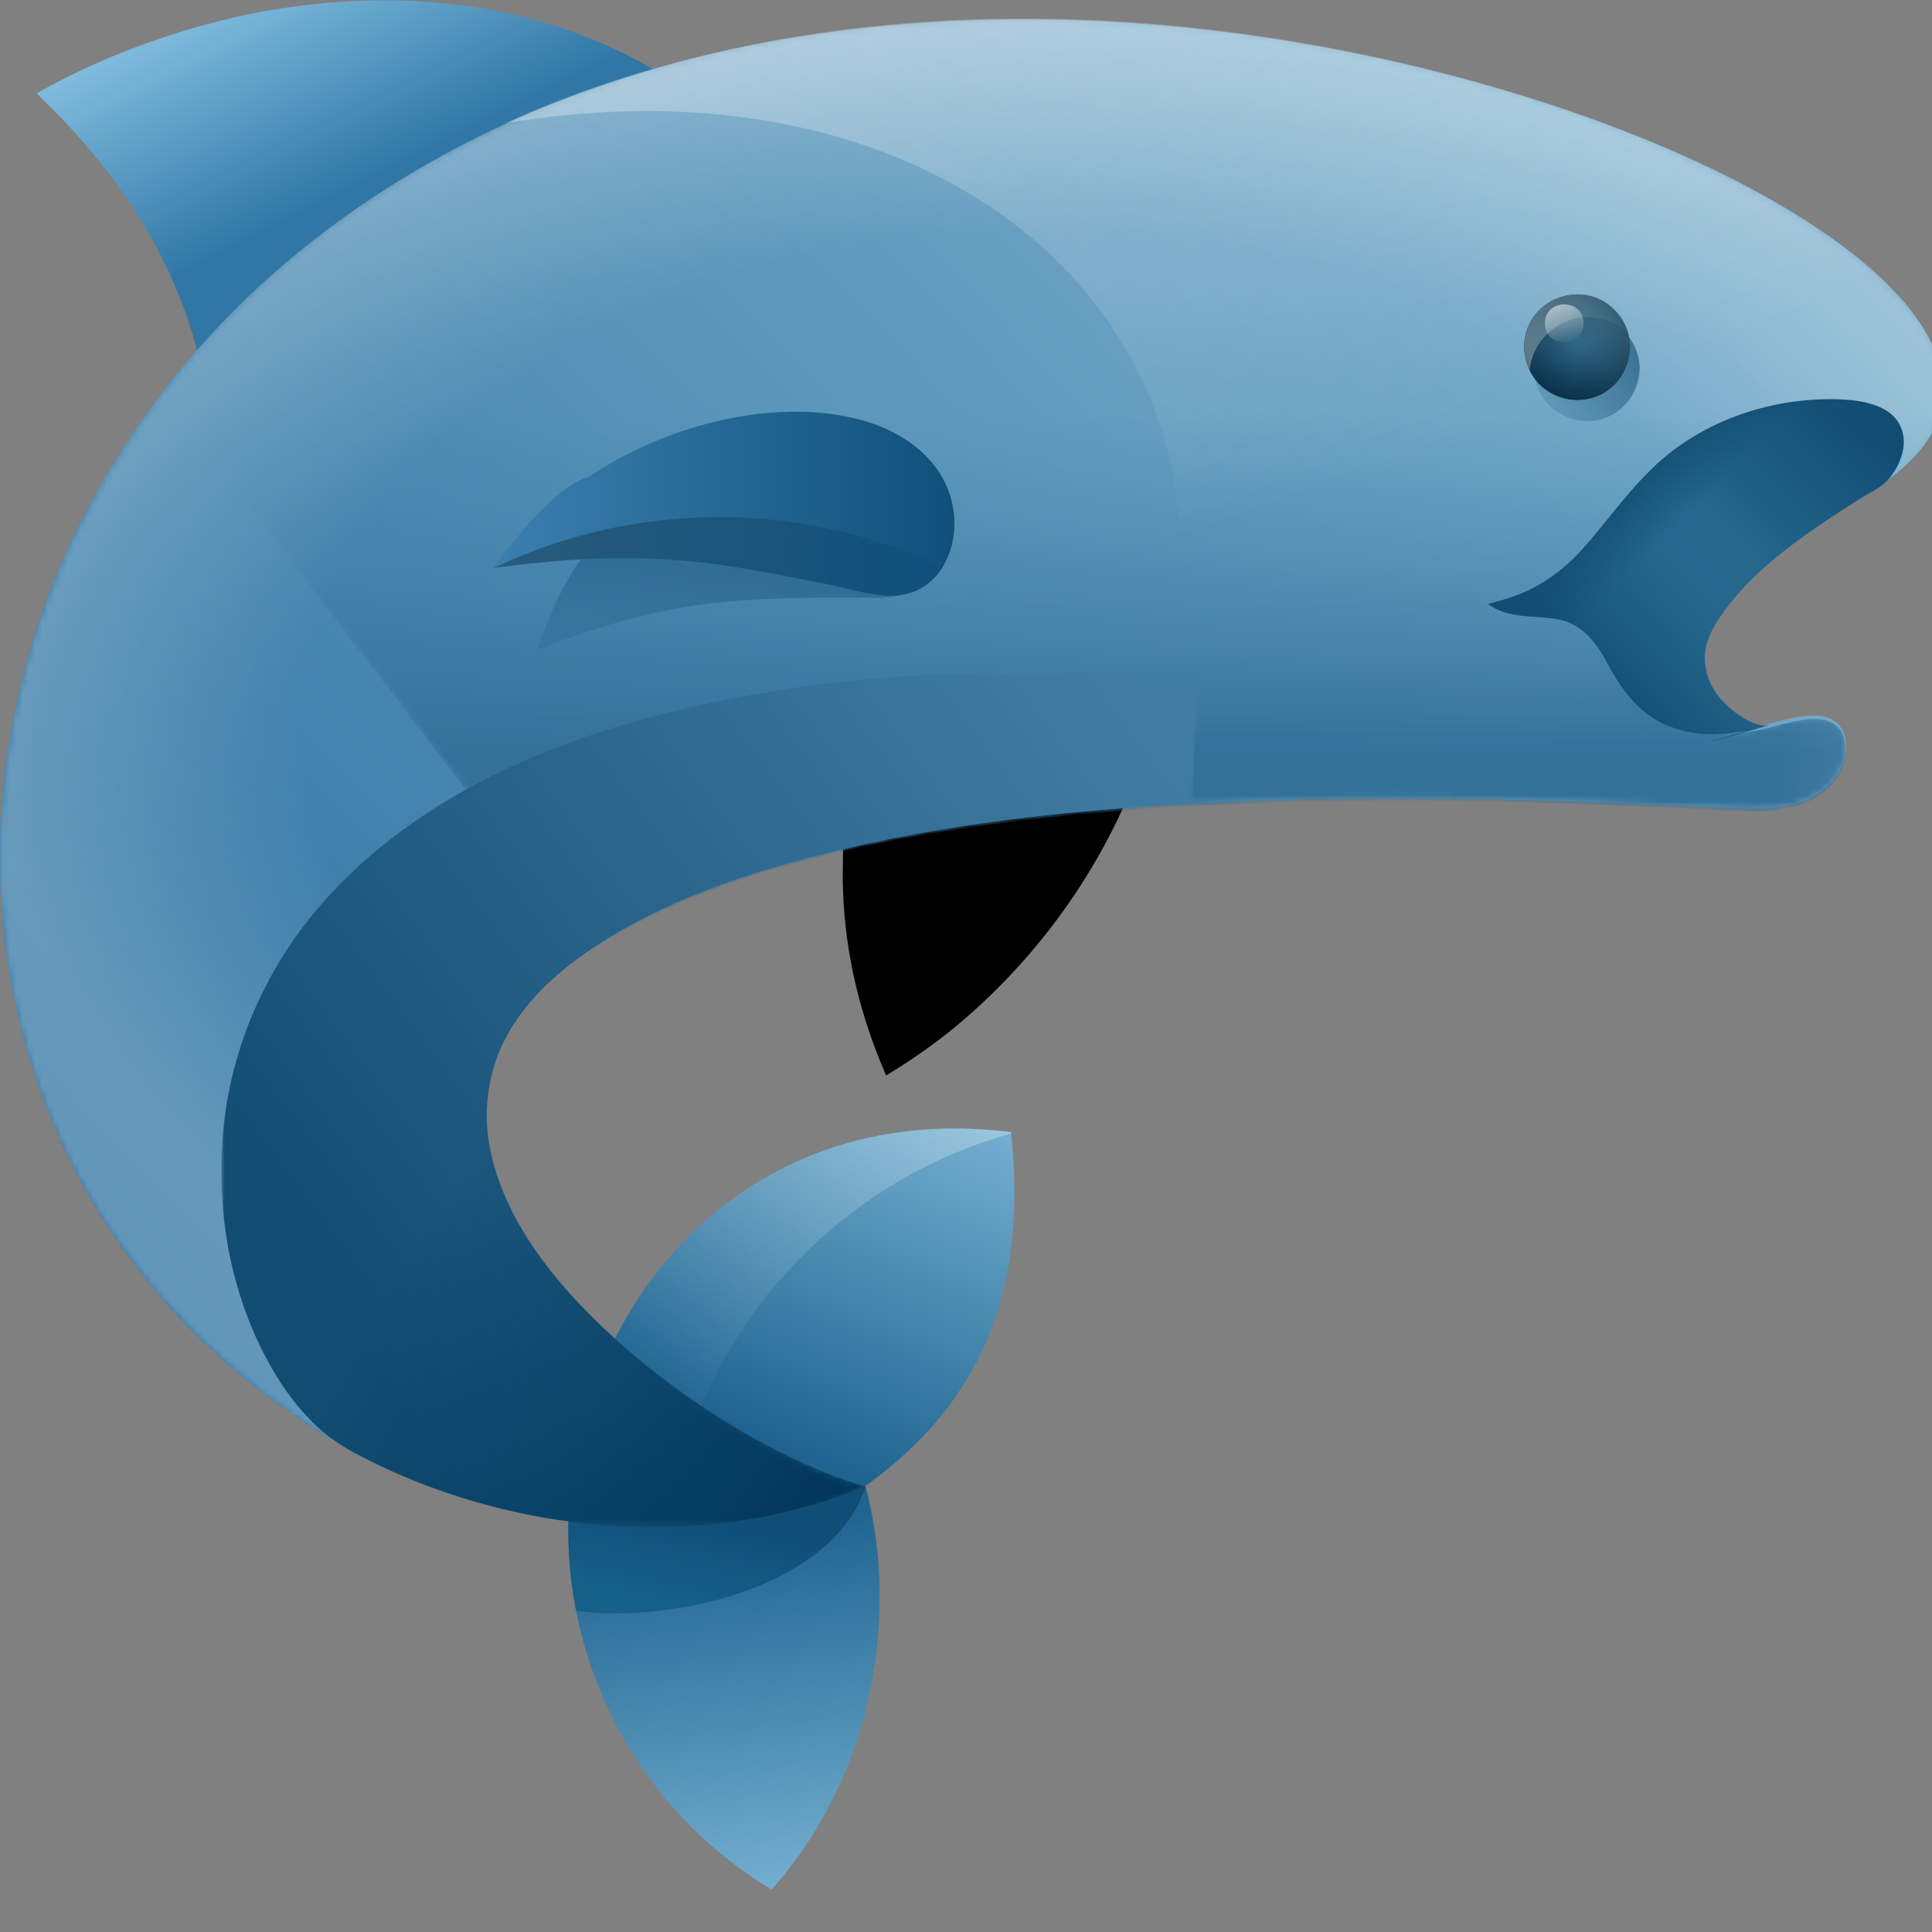 <svg xmlns="http://www.w3.org/2000/svg" xmlns:xlink="http://www.w3.org/1999/xlink" viewBox="0 0 300 300"><rect x="0" y="0" width="300" height="300" fill="#808080" stroke="none"/><linearGradient id="SVGID_1_" gradientUnits="userSpaceOnUse" x1="118.908" y1="292.939" x2="111.7" y2="237.394"><stop offset="0" stop-color="#72AECF"/><stop offset="1" stop-color="#1F6491"/></linearGradient><path fill="url(#SVGID_1_)" d="M91.2 218.4c-8.8 28.1 2.5 59.3 28.6 75 15-16.6 20.2-41.5 14.6-62.6l-43.2-12.4z"/><defs><path id="SVGID_2_" d="M91.2 218.4c-8.8 28.1 2.5 59.3 28.6 75 15-16.6 20.2-41.5 14.6-62.6l-43.2-12.4z"/></defs><clipPath id="SVGID_3_"><use xlink:href="#SVGID_2_" overflow="visible"/></clipPath><linearGradient id="SVGID_4_" gradientUnits="userSpaceOnUse" x1="104.787" y1="249.32" x2="107.755" y2="235.328"><stop offset="1.824239e-03" stop-color="#166087"/><stop offset="1" stop-color="#104E78"/></linearGradient><path clip-path="url(#SVGID_3_)" fill="url(#SVGID_4_)" d="M86.6 214.2c7.2 2.5 14.4 5 21.5 7.5 8.6 3 17.1 6 25.7 8.9.1 0 .5.1.6.2.1.2-.4 1.2-.5 1.4-.3.7-.6 1.4-1 2.1-1.5 2.7-3.6 4.9-6 6.8-5.4 4.2-12.1 6.7-18.8 8.1-6.4 1.3-13.1 1.8-19.5.8-1.3-.2-2.7-.5-4-.9-.6-.2-.5-.2-.4-.7l.3-4.5c.7-9.7 1.4-19.3 2.1-29-.1-.3-.1-.5 0-.7z"/><linearGradient id="SVGID_5_" gradientUnits="userSpaceOnUse" x1="140.135" y1="169.883" x2="118.086" y2="222.884"><stop offset="0" stop-color="#72AECF"/><stop offset="1" stop-color="#1F6491"/></linearGradient><path fill="url(#SVGID_5_)" d="M91.2 218.4c8.5-27.1 32.7-46.8 65.8-42.6 2.5 23.9-4 41.6-22.7 55l-43.1-12.4z"/><g opacity="0.3"><defs><path id="SVGID_6_" opacity="0.3" d="M91.2 218.4c8.5-27.1 32.7-46.8 65.8-42.6 2.5 23.9-4 41.6-22.7 55l-43.1-12.4z"/></defs><clipPath id="SVGID_7_"><use xlink:href="#SVGID_6_" overflow="visible"/></clipPath><linearGradient id="SVGID_8_" gradientUnits="userSpaceOnUse" x1="157.566" y1="171.821" x2="98.337" y2="210.576"><stop offset="0" stop-color="#FFF"/><stop offset="1" stop-color="#FFF" stop-opacity="0"/></linearGradient><path clip-path="url(#SVGID_7_)" fill="url(#SVGID_8_)" d="M177.3 173.2c-12.4 0-24.7 3.1-35.6 9-10.5 5.7-19.6 14-26.2 23.9-3.8 5.6-6.8 11.8-9 18.3-7.1-5.2-14.1-10.5-21.2-15.7-1-.7-2-1.5-3-2.2 1.5-1.7 3-3.3 4.7-4.8 4.1-3.9 8.4-7.6 13-11 6.2-4.6 12.7-8.6 19.7-11.9 7.9-3.8 16.4-6.6 25.1-7.9 9.6-1.5 19.5-1.1 28.9 1.3 1.1.3 2.3.6 3.6 1-33.1 0-52.3-16.1 0 0z"/></g><linearGradient id="SVGID_9_" gradientUnits="userSpaceOnUse" x1="125.069" y1="153.737" x2="172.133" y2="123.209"><stop offset="0" stop-color="#72AECF"/><stop offset="1" stop-color="#1F6491"/></linearGradient><path fill="url(#SVGID_9_)" d="M175.7 122.4c-5.9 14.3-15.4 27.1-27.3 37-3.4 2.8-7 5.3-10.8 7.6-4-9.1-6.4-18.9-6.7-28.9-.1-1.8 0-3.7 0-5.6 0-.8.1-1.6.1-2.4 0-.3-.1-1.5.1-1.7.1-.1.6-.1.8-.1.6-.1 1.2-.2 1.8-.2 10.6-1.4 21.2-2.9 31.9-4.3 3.4-.5 6.7-.9 10.1-1.4z"/><defs><path id="SVGID_10_" d="M175.7 122.4c-5.9 14.3-15.4 27.1-27.3 37-3.4 2.8-7 5.3-10.8 7.6-4-9.1-6.4-18.9-6.7-28.9-.1-1.8 0-3.7 0-5.6 0-.8.1-1.6.1-2.4 0-.3-.1-1.5.1-1.7.1-.1.6-.1.8-.1.6-.1 1.2-.2 1.8-.2 10.6-1.4 21.2-2.9 31.9-4.3 3.4-.5 6.7-.9 10.1-1.4z"/></defs><defs><path id="SVGID_11_" d="M175.7 122.4c-5.9 14.3-15.4 27.1-27.3 37-3.4 2.8-7 5.3-10.8 7.6-4-9.1-6.4-18.9-6.7-28.9-.1-1.8 0-3.7 0-5.6 0-.8.1-1.6.1-2.4 0-.3-.1-1.5.1-1.7.1-.1.6-.1.8-.1.6-.1 1.2-.2 1.8-.2 10.6-1.4 21.2-2.9 31.9-4.3 3.4-.5 6.7-.9 10.1-1.4z"/></defs><clipPath id="SVGID_12_"><use xlink:href="#SVGID_10_" overflow="visible"/></clipPath><clipPath id="SVGID_13_" clip-path="url(#SVGID_12_)"><use xlink:href="#SVGID_11_" overflow="visible"/></clipPath><linearGradient id="SVGID_14_" gradientUnits="userSpaceOnUse" x1="166.656" y1="115.307" x2="114.346" y2="138.902"><stop offset="0" stop-color="#0E476E"/><stop offset="1" stop-color="#4C89AB"/></linearGradient><path clip-path="url(#SVGID_13_)" fill="url(#SVGID_14_)" d="M131.7 146.9c9.3-8 20-13.9 31.6-17.8 3.7-1.3 7.5-2.4 11.3-3.3-.8-2-1.6-4.1-2.4-6.1-.6-1.4-1.1-2.9-1.7-4.3-.2-.5-.4-1-.6-1.4 0-.1-.2-.6-.3-.7-.3-.2-1.7.3-2 .3-1.9.3-3.8.7-5.7 1-12 2.1-24 4.2-36 6.2-3.3.6-6.6 1.1-9.9 1.7 4.6 7.2 9.2 14.3 13.8 21.5.6.9 1.2 1.9 1.9 2.9z"/><linearGradient id="SVGID_15_" gradientUnits="userSpaceOnUse" x1="44.237" y1="-9.234" x2="61.815" y2="25.945"><stop offset="0" stop-color="#88C3E3"/><stop offset="1" stop-color="#3077A6"/></linearGradient><path fill="url(#SVGID_15_)" d="M105.9 13.6C94.3 5.6 80.6 1.3 66.6.3 52.9-.7 39 1.3 26 5.6c-7 2.3-13.8 5.2-20.3 8.9 9.4 9 17.4 19.5 22.2 31.7 1.7 4.2 2.9 8.5 3.8 12.9 22.1-23.3 40.4-34.4 74.2-45.5-30.6-21-33.8 11.1 0 0z"/><linearGradient id="SVGID_16_" gradientUnits="userSpaceOnUse" x1="237.708" y1="9.9" x2="31.659" y2="209.889"><stop offset="0" stop-color="#7CAFCC"/><stop offset="1" stop-color="#2D72A1"/></linearGradient><path fill="url(#SVGID_16_)" d="M159.3 3c-14.4 0-28.8 1.3-43 4.1-12.4 2.5-24.6 6.3-36.2 11.4C69.6 23.2 59.6 29 50.5 35.9c-8.5 6.4-16.2 13.8-22.9 22-6.3 7.7-11.7 16.2-16.1 25.2-4.2 8.7-7.3 17.9-9.2 27.4C.4 119.6-.4 129 .1 138.3c.4 9.2 2 18.3 4.8 27.1 2.8 8.9 6.8 17.4 11.9 25.2 5.3 8.1 11.7 15.4 19.1 21.7 6 5.2 12.6 9.7 19.6 13.4 1 .5 2 1 3.1 1.5.3.2 2.2 1.3 2.4 1.1.1-.1.2-.4.2-.5.5-1.1 1-2.1 1.4-3.2 4-8.7 7.9-17.4 11.9-26.2 1.5-3.2 2.9-6.4 4.4-9.6.1-.3.4-.6.4-.9.1-.6-.4-1.2-.7-1.7-1.4-3-2.4-6.2-2.9-9.5-.9-6.8.8-13.5 4.8-19.1 4.1-5.7 9.9-9.9 15.9-13.3 10.4-5.9 21.9-9.6 33.5-12.3 16.7-4 33.9-5.9 51-7 17.1-1.1 34.3-1.3 51.5-.9 8.9.2 17.8.5 26.8.9l7.5.3c2.4.1 4.8.3 7.3.2 3.3-.1 6.8-.9 9.4-3.1 1.7-1.4 3-3.5 3.2-5.7.3-2.7-.9-5.1-3.7-5.5-2.9-.4-5.8.6-8.6 1.3-3.6.9-7.6 1.2-11-.7-2.8-1.6-4.6-4.5-6-7.3-1.4-2.7-2.3-5.7-2.6-8.7-.7-7.8 4-14.8 10.9-18.4 3.7-1.9 8-2.8 12.1-3.1 4.7-.4 9.4.1 14 1.2C332.1 49.1 242.9 3 159.3 3z"/><defs><filter id="Adobe_OpacityMaskFilter" filterUnits="userSpaceOnUse" x="25.3" y="3" width="276.5" height="144.5"><feColorMatrix values="1 0 0 0 0 0 1 0 0 0 0 0 1 0 0 0 0 0 1 0"/></filter></defs><mask maskUnits="userSpaceOnUse" x="25.3" y="3" width="276.5" height="144.5" id="SVGID_17_"><g filter="url(#Adobe_OpacityMaskFilter)"><radialGradient id="SVGID_18_" cx="233.62" cy="94.049" r="144.154" gradientTransform="matrix(1 0 0 .696 0 28.618)" gradientUnits="userSpaceOnUse"><stop offset="0" stop-color="#FFF"/><stop offset="8.944844e-02" stop-color="#F8F8F8"/><stop offset="0.216" stop-color="#E6E6E6"/><stop offset="0.366" stop-color="#C7C7C7"/><stop offset="0.533" stop-color="#9C9C9C"/><stop offset="0.714" stop-color="#666"/><stop offset="0.904" stop-color="#242424"/><stop offset="1"/></radialGradient><path fill="url(#SVGID_18_)" d="M159.3 3C95.8 3 50.7 27.6 25.1 61.1l66.4 86.4c16.9-11.6 47.4-20.4 94.7-22.8 29.7-1.5 51.1-.7 85.5.9 10.8.5 15-5.2 15-9.5 0-6.7-7.1-4.9-12-3.5-5.9 1.6-11.3 1-14.8-3.9-4.8-6.8-9.4-19.4 2.4-28.8 2.5-2 5.5-3.4 8.6-4.2 6.1-1.5 13.1-1.8 20.9.1C332.1 49.1 242.9 3 159.3 3z"/></g></mask><linearGradient id="SVGID_19_" gradientUnits="userSpaceOnUse" x1="163.572" y1="63.928" x2="163.572" y2="116.924"><stop offset="0" stop-color="#4786AF" stop-opacity="0"/><stop offset="1" stop-color="#347199"/></linearGradient><path mask="url(#SVGID_17_)" fill="url(#SVGID_19_)" d="M159.3 3c-13.1 0-26.3 1.1-39.2 3.4-11.5 2.1-22.9 5.2-33.8 9.5-9.9 3.9-19.3 8.7-28.2 14.6-8.2 5.4-15.9 11.7-22.8 18.8-3.3 3.4-6.4 6.9-9.3 10.6-.2.2-.8.8-.8 1.1 0 .1.1.1.1.2.1.3.5.6.7.9 2.2 2.9 4.5 5.9 6.7 8.8 3.9 5 7.7 10.1 11.6 15.1 4.7 6.1 9.3 12.2 14 18.3 4.6 6.1 9.3 12.1 13.9 18.2 3.9 5.1 7.7 10.1 11.6 15.2 2.3 3 4.5 5.9 6.8 8.9.2.3.4.7.7.9.4.3.1.3.7-.1 3-2 6.2-3.8 9.4-5.3 8.2-4 16.8-6.8 25.6-9 11.5-2.9 23.3-4.8 35.2-6.1 13.6-1.5 27.4-2.2 41.1-2.5 12.3-.3 24.7-.2 37 .2 6.8.2 13.6.5 20.4.8 3.8.2 7.5.4 11.3.5 2.8.1 5.8-.2 8.4-1.3 3.2-1.4 6.1-4.2 6.2-7.9.1-1.9-.5-3.9-2.4-4.7-1.8-.8-4-.4-5.9 0-2.5.5-4.8 1.4-7.4 1.6-2.7.3-5.4-.1-7.8-1.5-3.8-2.3-6.3-7.4-7.5-11.6-1.4-4.7-1.2-9.7 1.1-14.1 3.1-5.7 8.9-9.4 15.1-10.8 6.6-1.5 13.4-1.3 19.9.4C332.1 49.1 242.9 3 159.3 3z"/><defs><filter id="Adobe_OpacityMaskFilter_1_" filterUnits="userSpaceOnUse" x="0" y="3" width="301.8" height="225.5"><feColorMatrix values="1 0 0 0 0 0 1 0 0 0 0 0 1 0 0 0 0 0 1 0"/></filter></defs><mask maskUnits="userSpaceOnUse" x="0" y="3" width="301.8" height="225.5" id="SVGID_20_"><g filter="url(#Adobe_OpacityMaskFilter_1_)"><linearGradient id="SVGID_21_" gradientUnits="userSpaceOnUse" x1="65.439" y1="155.279" x2="240.431" y2="24.225"><stop offset="0"/><stop offset="0.166" stop-color="#424242"/><stop offset="0.332" stop-color="#7B7B7B"/><stop offset="0.49" stop-color="#AAA"/><stop offset="0.64" stop-color="#CFCFCF"/><stop offset="0.779" stop-color="#E9E9E9"/><stop offset="0.903" stop-color="#F9F9F9"/><stop offset="1" stop-color="#FFF"/></linearGradient><path fill="url(#SVGID_21_)" d="M159.3 3C2.7 3-41.6 152.6 40.4 216.1c6.4 5 13.3 9 20.4 12.2l18.6-40.7c-6.7-13.6-5.4-28 12.2-40.1 16.9-11.6 47.4-20.4 94.7-22.8 29.7-1.5 51.1-.7 85.5.9 10.8.5 15-5.2 15-9.5 0-6.7-7.1-4.9-12-3.5-5.9 1.6-11.3 1-14.8-3.9-4.8-6.8-9.4-19.4 2.4-28.8 2.5-2 5.5-3.4 8.6-4.2 6.1-1.5 13.1-1.8 20.9.1C332.1 49.1 242.9 3 159.3 3z"/></g></mask><radialGradient id="SVGID_22_" cx="162.012" cy="113.338" r="162.704" gradientTransform="matrix(1 0 0 .677 0 36.633)" gradientUnits="userSpaceOnUse"><stop offset="0.706" stop-color="#FFF" stop-opacity="0"/><stop offset="1" stop-color="#FFF"/></radialGradient><path opacity="0.5" mask="url(#SVGID_20_)" fill="url(#SVGID_22_)" d="M159.3 3c-14.4 0-28.8 1.3-43 4.1-12.4 2.5-24.6 6.3-36.2 11.4C69.6 23.2 59.6 29 50.5 35.9c-8.5 6.4-16.2 13.8-22.9 22-6.3 7.7-11.7 16.2-16.1 25.2-4.2 8.7-7.3 17.9-9.2 27.4C.4 119.6-.4 129 .1 138.3c.4 9.2 2 18.3 4.8 27.1 2.8 8.9 6.8 17.4 11.9 25.2 5.3 8.1 11.7 15.4 19.1 21.7 6 5.2 12.6 9.7 19.6 13.4 1 .5 2 1 3.1 1.5.3.2 2.2 1.3 2.4 1.1.1-.1.2-.4.2-.5.5-1.1 1-2.1 1.4-3.2 4-8.7 7.9-17.4 11.9-26.2 1.5-3.2 2.9-6.4 4.4-9.6.1-.3.4-.6.4-.9.1-.6-.4-1.2-.7-1.7-1.4-3-2.4-6.2-2.9-9.5-.9-6.8.8-13.5 4.8-19.1 4.1-5.7 9.8-9.9 15.9-13.3 10.4-5.9 21.9-9.6 33.5-12.3 16.7-4 33.9-5.9 51-7 17.1-1.1 34.3-1.3 51.5-.9 8.9.2 17.8.5 26.8.9l7.5.3c2.4.1 4.8.3 7.3.2 3.3-.1 6.8-.9 9.4-3.1 1.7-1.4 3-3.5 3.2-5.7.3-2.7-.9-5.1-3.7-5.5-2.9-.4-5.8.6-8.6 1.3-3.6.9-7.6 1.2-11-.7-2.8-1.6-4.6-4.5-6-7.3-1.4-2.7-2.3-5.7-2.6-8.7-.7-7.8 4-14.8 10.9-18.4 3.7-1.9 8-2.8 12.1-3.1 4.7-.4 9.4.1 14 1.2C332.1 49.1 242.9 3 159.3 3z"/><linearGradient id="SVGID_23_" gradientUnits="userSpaceOnUse" x1="171.545" y1="-11.824" x2="204.52" y2="77.11"><stop offset="0" stop-color="#FFF"/><stop offset="1" stop-color="#FFF" stop-opacity="0"/></linearGradient><path opacity="0.3" fill="url(#SVGID_23_)" d="M300.9 55.6c-1.4-4.1-4.1-7.6-7.1-10.7-3.9-4-8.4-7.4-13.1-10.4-12.4-8-26.3-13.8-40.3-18.4-16.8-5.5-34.1-9.3-51.6-11.4-18.6-2.2-37.4-2.5-56-.3-16.8 2-33.4 6-49 12.4-1.7.7-3.5 1.5-5.2 2.3 12.1-2 24.5-2.5 36.7-.9 10.6 1.4 21.1 4.4 30.6 9.3 8.6 4.4 16.5 10.4 22.7 17.9 6 7.2 10.4 15.6 12.7 24.6 2.4 9.7 2.4 19.9.5 29.7-.3 1.3-.5 2.6-.9 3.9l12-4.8c9.5-3.8 19.1-7.6 28.6-11.5 11.5-4.6 23.1-9.2 34.6-13.8l30-12c4.9-1.9 9.7-3.9 14.6-5.8.1 0 .1 0 .2-.1z"/><defs><filter id="Adobe_OpacityMaskFilter_2_" filterUnits="userSpaceOnUse" x="34.4" y="104.5" width="151.9" height="132.6"><feColorMatrix values="1 0 0 0 0 0 1 0 0 0 0 0 1 0 0 0 0 0 1 0"/></filter></defs><mask maskUnits="userSpaceOnUse" x="34.4" y="104.5" width="151.9" height="132.6" id="SVGID_24_"><g filter="url(#Adobe_OpacityMaskFilter_2_)"><linearGradient id="SVGID_25_" gradientUnits="userSpaceOnUse" x1="192.915" y1="134.932" x2="147.572" y2="155.285"><stop offset="0"/><stop offset="0.166" stop-color="#424242"/><stop offset="0.332" stop-color="#7B7B7B"/><stop offset="0.49" stop-color="#AAA"/><stop offset="0.64" stop-color="#CFCFCF"/><stop offset="0.779" stop-color="#E9E9E9"/><stop offset="0.903" stop-color="#F9F9F9"/><stop offset="1" stop-color="#FFF"/></linearGradient><path fill="url(#SVGID_25_)" d="M185.1 124.8c-44.9 4.7-71.1 12.7-87.8 24.2-43.5 29.8 7.1 73 37.1 81.8-8.5 3.6-17.3 8.3-25.5 9-22 1.9-46-7.5-59.1-14.6-26-14.1-40.2-103.5 71-120.8 23.2-3.6 45.4-.4 65.5 1.4l-1.2 19z"/></g></mask><linearGradient id="SVGID_26_" gradientUnits="userSpaceOnUse" x1="56.566" y1="211.477" x2="183.267" y2="116.106"><stop offset="0" stop-color="#114C73"/><stop offset="1" stop-color="#417DA4"/></linearGradient><path mask="url(#SVGID_24_)" fill="url(#SVGID_26_)" d="M185.1 124.8c-19.1 1-38.3 3.1-56.8 7.7-12.3 3-24.8 7.2-35.5 14.2-5.8 3.8-11.2 8.5-14.4 14.7-2.6 5.1-3.4 10.9-2.4 16.5 2.3 12.6 11.7 23.2 21.1 31.4 9.8 8.5 21.2 15.8 33.4 20.2 1.2.5 2.5.9 3.8 1.3-17.6 7.3-37.9 8-56.3 3.5-7.7-1.9-15.1-4.6-22.2-8.3-2.5-1.3-4.8-2.8-6.8-4.7-4.1-3.9-7.2-9-9.5-14.2-2.7-6.2-4.4-13-4.9-19.8-.6-7.6 0-15.3 2.1-22.6 2.3-8.2 6.3-15.8 11.7-22.5 6.5-8 14.7-14.4 23.6-19.4 11.8-6.6 24.9-10.8 38.1-13.6 18.8-4 38.1-5.3 57.2-4.7 4.7.1 9.4.4 14.1.8 1 .1 2.1.2 3.1.3.3 0 1.6 0 1.7.2.1.3-.1 1.2-.1 1.5-.3 4.7-.6 9.4-.9 14 .1 1.3 0 2.4-.1 3.5z"/><linearGradient id="SVGID_27_" gradientUnits="userSpaceOnUse" x1="251.387" y1="104.823" x2="290.151" y2="64.962"><stop offset="0" stop-color="#3881A6"/><stop offset="1" stop-color="#114C73"/></linearGradient><path fill="url(#SVGID_27_)" d="M274.7 112.6c-1.4.3-3-.5-4.1-1.2-1.7-1-3.3-2.5-4.4-4.2-1.2-1.9-1.7-4.1-1.4-6.2.4-2.6 2-4.9 3.6-7 3.7-4.8 8.6-8.6 13.6-12.1 2.5-1.7 5.1-3.4 7.7-5 1.4-.8 2.8-1.5 3.8-2.8 1.6-2 2.7-4.9 1.8-7.4-1.3-3.9-6.4-4.6-9.9-4.7-10.8-.3-21.9 3.6-29.5 11.4-3.7 3.7-6.7 8-10.2 11.9-3 3.3-6.4 5.8-10.6 7.3-1.3.5-2.6.8-4 1.2 3.2 2.3 6.8 1.7 10.5 2.3 3.9.6 6.2 3.5 8 6.9 2.4 4.5 5.4 8.5 10.5 10.1 4.8 1.6 9.9.9 14.6-.5-3.3.6-18.7 5.5 0 0z"/><linearGradient id="SVGID_28_" gradientUnits="userSpaceOnUse" x1="248.843" y1="107.31" x2="269.829" y2="86.394"><stop offset="0" stop-color="#114C73"/><stop offset="1" stop-color="#114C73" stop-opacity="0"/></linearGradient><path fill="url(#SVGID_28_)" d="M274.7 112.6c-1.4.3-3-.5-4.1-1.2-1.7-1-3.3-2.5-4.4-4.2-1.2-1.9-1.7-4.1-1.4-6.2.4-2.6 2-4.9 3.6-7 3.7-4.8 8.6-8.6 13.6-12.1 2.5-1.7 5.1-3.4 7.7-5 1.4-.8 2.8-1.5 3.8-2.8 1.6-2 2.7-4.9 1.8-7.4-1.3-3.9-6.4-4.6-9.9-4.7-10.8-.3-21.9 3.6-29.5 11.4-3.7 3.7-6.7 8-10.2 11.9-3 3.3-6.4 5.8-10.6 7.3-1.3.5-2.6.8-4 1.2 3.2 2.3 6.8 1.7 10.5 2.3 3.9.6 6.2 3.5 8 6.9 2.4 4.5 5.4 8.5 10.5 10.1 4.8 1.6 9.9.9 14.6-.5-3.3.6-18.7 5.5 0 0z"/><linearGradient id="SVGID_29_" gradientUnits="userSpaceOnUse" x1="254.743" y1="71.221" x2="262.793" y2="79.454"><stop offset="0" stop-color="#114C73"/><stop offset="1" stop-color="#114C73" stop-opacity="0"/></linearGradient><path fill="url(#SVGID_29_)" d="M274.7 112.6c-1.4.3-3-.5-4.1-1.2-1.7-1-3.3-2.5-4.4-4.2-1.2-1.9-1.7-4.1-1.4-6.2.4-2.6 2-4.9 3.6-7 3.7-4.8 8.6-8.6 13.6-12.1 2.5-1.7 5.1-3.4 7.7-5 1.4-.8 2.8-1.5 3.8-2.8 1.6-2 2.7-4.9 1.8-7.4-1.3-3.9-6.4-4.6-9.9-4.7-10.8-.3-21.9 3.6-29.5 11.4-3.7 3.7-6.7 8-10.2 11.9-3 3.3-6.4 5.8-10.6 7.3-1.3.5-2.6.8-4 1.2 3.2 2.3 6.8 1.7 10.5 2.3 3.9.6 6.2 3.5 8 6.9 2.4 4.5 5.4 8.5 10.5 10.1 4.8 1.6 9.9.9 14.6-.5-3.3.6-18.7 5.5 0 0z"/><linearGradient id="SVGID_30_" gradientUnits="userSpaceOnUse" x1="107.632" y1="72.126" x2="100.32" y2="108.686" gradientTransform="matrix(.866 -.082 .162 .979 9.843 13.485)"><stop offset="0" stop-color="#114C73"/><stop offset="1" stop-color="#114C73" stop-opacity="0"/></linearGradient><path opacity="0.7" fill="url(#SVGID_30_)" d="M83.4 100.9c6.7-2.6 13.5-4.8 20.5-6.2 6-1.2 12.1-1.6 18.2-1.8 3.5-.1 7-.1 10.5-.1 3 0 6.4.4 9.1-1.2 4.6-2.7 4.6-8.8 3-13.2-2.4-6.8-8.7-10.6-15.6-11.2-8.5-.8-17.1 2.3-24.2 6.7C96.2 79.3 89.2 87.5 85 97c-.6 1.2-1.1 2.5-1.6 3.9 21.3-8.3 12-33.9 0 0z"/><linearGradient id="SVGID_31_" gradientUnits="userSpaceOnUse" x1="76.575" y1="78.175" x2="148.122" y2="78.175"><stop offset="0" stop-color="#3A80B0"/><stop offset="1" stop-color="#10507A"/></linearGradient><path fill="url(#SVGID_31_)" d="M76.6 88.2c7.5-1 15.1-1.7 22.7-1.5 6.4.1 12.8.9 19.2 2.1 3.5.6 6.9 1.3 10.4 2s7.2 2 10.8 1.6c5.7-.7 8.6-6.1 8.5-11.4-.2-7.8-6.1-13.1-13.2-15.4-8.9-2.8-18.9-1.8-27.7.9-10.7 3.3-20.6 9.6-27.9 18.2-1 1.1-1.9 2.3-2.8 3.5 24.8-3.3 22-30.4 0 0z"/><defs><path id="SVGID_32_" d="M76.6 88.2c7.5-1 15.1-1.7 22.7-1.5 6.4.1 12.8.9 19.2 2.1 3.5.6 6.9 1.3 10.4 2s7.2 2 10.8 1.6c5.7-.7 8.6-6.1 8.5-11.4-.2-7.8-6.1-13.1-13.2-15.4-8.9-2.8-18.9-1.8-27.7.9-10.7 3.3-20.6 9.6-27.9 18.2-1 1.1-1.9 2.3-2.8 3.5 24.8-3.3 22-30.4 0 0z"/></defs><clipPath id="SVGID_33_"><use xlink:href="#SVGID_32_" overflow="visible"/></clipPath><linearGradient id="SVGID_34_" gradientUnits="userSpaceOnUse" x1="76.189" y1="106.204" x2="142.758" y2="107.335"><stop offset="0" stop-color="#295B7D"/><stop offset="1" stop-color="#10507A"/></linearGradient><path clip-path="url(#SVGID_33_)" fill="url(#SVGID_34_)" d="M154.6 92.5c-10.8-6.7-23.2-10.8-35.8-11.9-12.8-1.1-25.8.8-37.6 5.6-2.9 1.2-5.7 2.5-8.4 4-1.4.7-2.7 1.5-4 2.3-.6.4-1.9.9-2.4 1.6-.2.3-.3.9-.4 1.3-.3 1-.5 1.9-.8 2.9-1.9 6.5-3.7 12.9-5.6 19.4l-2.7 9.3-.9 3.3c-.1.5-.5 1.3-.5 1.8 0 .1 0 .2-.1.2 3.3-1.3 6.6-2.7 9.9-4 7.9-3.2 15.7-6.3 23.6-9.5 9.6-3.8 19.2-7.7 28.7-11.5 8.2-3.3 16.5-6.6 24.7-9.9 4-1.6 8-3.2 12.1-4.8.1 0 .2-.1.2-.1z"/><linearGradient id="SVGID_35_" gradientUnits="userSpaceOnUse" x1="241.575" y1="62.609" x2="247.904" y2="46.056"><stop offset="0" stop-color="#0A4063"/><stop offset="1" stop-color="#4E88A6"/></linearGradient><path fill="url(#SVGID_35_)" d="M253.1 53.6c.1 3.4-2 6.7-5.1 7.9-3.2 1.3-6.9.4-9.2-2.1-2.3-2.6-2.8-6.5-1.1-9.5 1.7-3 5.1-4.6 8.5-4.1 3.8.6 6.8 3.9 6.9 7.8z"/><radialGradient id="SVGID_36_" cx="244.914" cy="53.906" r="8.207" gradientUnits="userSpaceOnUse"><stop offset="0" stop-opacity="0"/><stop offset="0.853" stop-opacity="0.853"/><stop offset="1"/></radialGradient><path opacity="0.3" fill="url(#SVGID_36_)" d="M253.1 53.6c.1 3.4-2 6.7-5.1 7.9-3.2 1.3-6.9.4-9.2-2.1-2.3-2.6-2.8-6.5-1.1-9.5 1.7-3 5.1-4.6 8.5-4.1 3.8.6 6.8 3.9 6.9 7.8z"/><linearGradient id="SVGID_37_" gradientUnits="userSpaceOnUse" x1="251.393" y1="47.421" x2="245.184" y2="53.631"><stop offset="0" stop-color="#FFF"/><stop offset="1" stop-color="#FFF" stop-opacity="0"/></linearGradient><path opacity="0.6" fill="url(#SVGID_37_)" d="M244.6 45.7c-3 .1-5.5 1.8-6.9 4.3 6.7-3.1 14.2 3.2 12.3 10.3 2.9-2.3 3.9-6.4 2.4-9.7-1.3-3.1-4.5-5-7.8-4.9-3 .1 4.5-.2 0 0z"/><path opacity="0.7" fill="#FFF" d="M246 50.8c0-3.9-6-3.9-6 0s6 3.9 6 0z"/><path opacity="0.5" fill="#FFF" d="M246 50.8c0-3.9-6-3.9-6 0s6 3.9 6 0z"/><linearGradient id="SVGID_38_" gradientUnits="userSpaceOnUse" x1="251.349" y1="52.916" x2="235.162" y2="66.79"><stop offset="0" stop-color="#114C73"/><stop offset="1" stop-color="#114C73" stop-opacity="0"/></linearGradient><path opacity="0.6" fill="url(#SVGID_38_)" d="M254.6 56.9c.1 3.4-2 6.7-5.1 7.9-3.2 1.3-6.9.4-9.2-2.1-2.3-2.6-2.8-6.5-1.1-9.5 1.7-3 5.1-4.6 8.5-4.1 3.8.6 6.7 3.9 6.9 7.8z"/><linearGradient id="SVGID_39_" gradientUnits="userSpaceOnUse" x1="241.575" y1="62.609" x2="247.904" y2="46.056"><stop offset="0" stop-color="#0A4063"/><stop offset="1" stop-color="#4E88A6"/></linearGradient><path fill="url(#SVGID_39_)" d="M253.1 53.6c.1 3.4-2 6.7-5.1 7.9-3.2 1.3-6.9.4-9.2-2.1-2.3-2.6-2.8-6.5-1.1-9.5 1.7-3 5.1-4.6 8.5-4.1 3.8.6 6.8 3.9 6.9 7.8z"/><radialGradient id="SVGID_40_" cx="244.914" cy="53.906" r="8.207" gradientUnits="userSpaceOnUse"><stop offset="0" stop-opacity="0"/><stop offset="0.853" stop-opacity="0.853"/><stop offset="1"/></radialGradient><path opacity="0.3" fill="url(#SVGID_40_)" d="M253.1 53.6c.1 3.4-2 6.7-5.1 7.9-3.2 1.3-6.9.4-9.2-2.1-2.3-2.6-2.8-6.5-1.1-9.5 1.7-3 5.1-4.6 8.5-4.1 3.8.6 6.8 3.9 6.9 7.8z"/><g><defs><path id="SVGID_41_" d="M253.1 53.6c.1 3.4-2 6.7-5.1 7.9-3.2 1.3-6.9.4-9.2-2.1-2.3-2.6-2.8-6.5-1.1-9.5 1.7-3 5.1-4.6 8.5-4.1 3.8.6 6.8 3.9 6.9 7.8z"/></defs><clipPath id="SVGID_42_"><use xlink:href="#SVGID_41_" overflow="visible"/></clipPath><linearGradient id="SVGID_43_" gradientUnits="userSpaceOnUse" x1="-210.544" y1="103.318" x2="-218.197" y2="116.528" gradientTransform="matrix(-.929 -.369 .369 -.929 6.598 76.293)"><stop offset="0" stop-color="#FFF"/><stop offset="1" stop-color="#FFF" stop-opacity="0"/></linearGradient><path opacity="0.3" clip-path="url(#SVGID_42_)" fill="url(#SVGID_43_)" d="M255 61.7c2-5.1-1-10.9-6.3-12.2-5.5-1.4-11.1 2.9-11.2 8.6-2.1-3.7-4.3-10.6.6-13.1 2-1 4.2-1.7 6.3-2.2 1.9-.5 3.9-.8 5.8-.5 4.5.7 5.9 5.3 6.1 9.3.3 3.3-.2 6.8-1.3 10.1z"/></g><linearGradient id="SVGID_44_" gradientUnits="userSpaceOnUse" x1="244.054" y1="53.423" x2="241.551" y2="46.75"><stop offset="0" stop-color="#FFF" stop-opacity="0"/><stop offset="1" stop-color="#FFF"/></linearGradient><path opacity="0.6" fill="url(#SVGID_44_)" d="M245.9 50.2c0-3.9-6-3.9-6 0-.1 3.9 6 3.9 6 0z"/><defs><filter id="Adobe_OpacityMaskFilter_3_" filterUnits="userSpaceOnUse" x="34.4" y="136.4" width="99.9" height="100.7"><feColorMatrix values="1 0 0 0 0 0 1 0 0 0 0 0 1 0 0 0 0 0 1 0"/></filter></defs><mask maskUnits="userSpaceOnUse" x="34.4" y="136.4" width="99.9" height="100.7" id="SVGID_45_"><g filter="url(#Adobe_OpacityMaskFilter_3_)"><linearGradient id="SVGID_46_" gradientUnits="userSpaceOnUse" x1="192.915" y1="134.932" x2="147.572" y2="155.285"><stop offset="0"/><stop offset="0.166" stop-color="#424242"/><stop offset="0.332" stop-color="#7B7B7B"/><stop offset="0.49" stop-color="#AAA"/><stop offset="0.64" stop-color="#CFCFCF"/><stop offset="0.779" stop-color="#E9E9E9"/><stop offset="0.903" stop-color="#F9F9F9"/><stop offset="1" stop-color="#FFF"/></linearGradient><path fill="url(#SVGID_46_)" d="M185.1 124.8c-44.9 4.7-71.1 12.7-87.8 24.2-43.5 29.8 7.1 73 37.1 81.8-8.5 3.6-17.3 8.3-25.5 9-22 1.9-46-7.5-59.1-14.6-26-14.1-40.2-103.5 71-120.8 23.2-3.6 45.4-.4 65.5 1.4l-1.2 19z"/></g></mask><linearGradient id="SVGID_47_" gradientUnits="userSpaceOnUse" x1="135.327" y1="224.269" x2="69.947" y2="184.548"><stop offset="0" stop-color="#003659"/><stop offset="1" stop-color="#003659" stop-opacity="0"/></linearGradient><path mask="url(#SVGID_45_)" fill="url(#SVGID_47_)" d="M91.5 147.5c-43.5 29.8 12.8 74.5 42.8 83.3-20.6 8.6-44.7 8-65.6.8-4.3-1.5-8.6-3.3-12.6-5.4-2.5-1.3-4.7-2.7-6.8-4.6-4.4-4.1-7.6-9.3-9.9-14.8-6-14-6.6-30.2-1.9-44.6 2.8-8.6 7.6-16.5 13.8-23.2.4-.4.8-.8 1.2-1.3.3-.3 1-1.3 1.4-1.4.1 0 .1.1.2.1.4 0 1 .3 1.4.4 1.9.6 3.8 1.1 5.7 1.7 9.9 2.9 19.8 5.8 29.7 8.8.2.1.4.2.6.2z"/></svg>